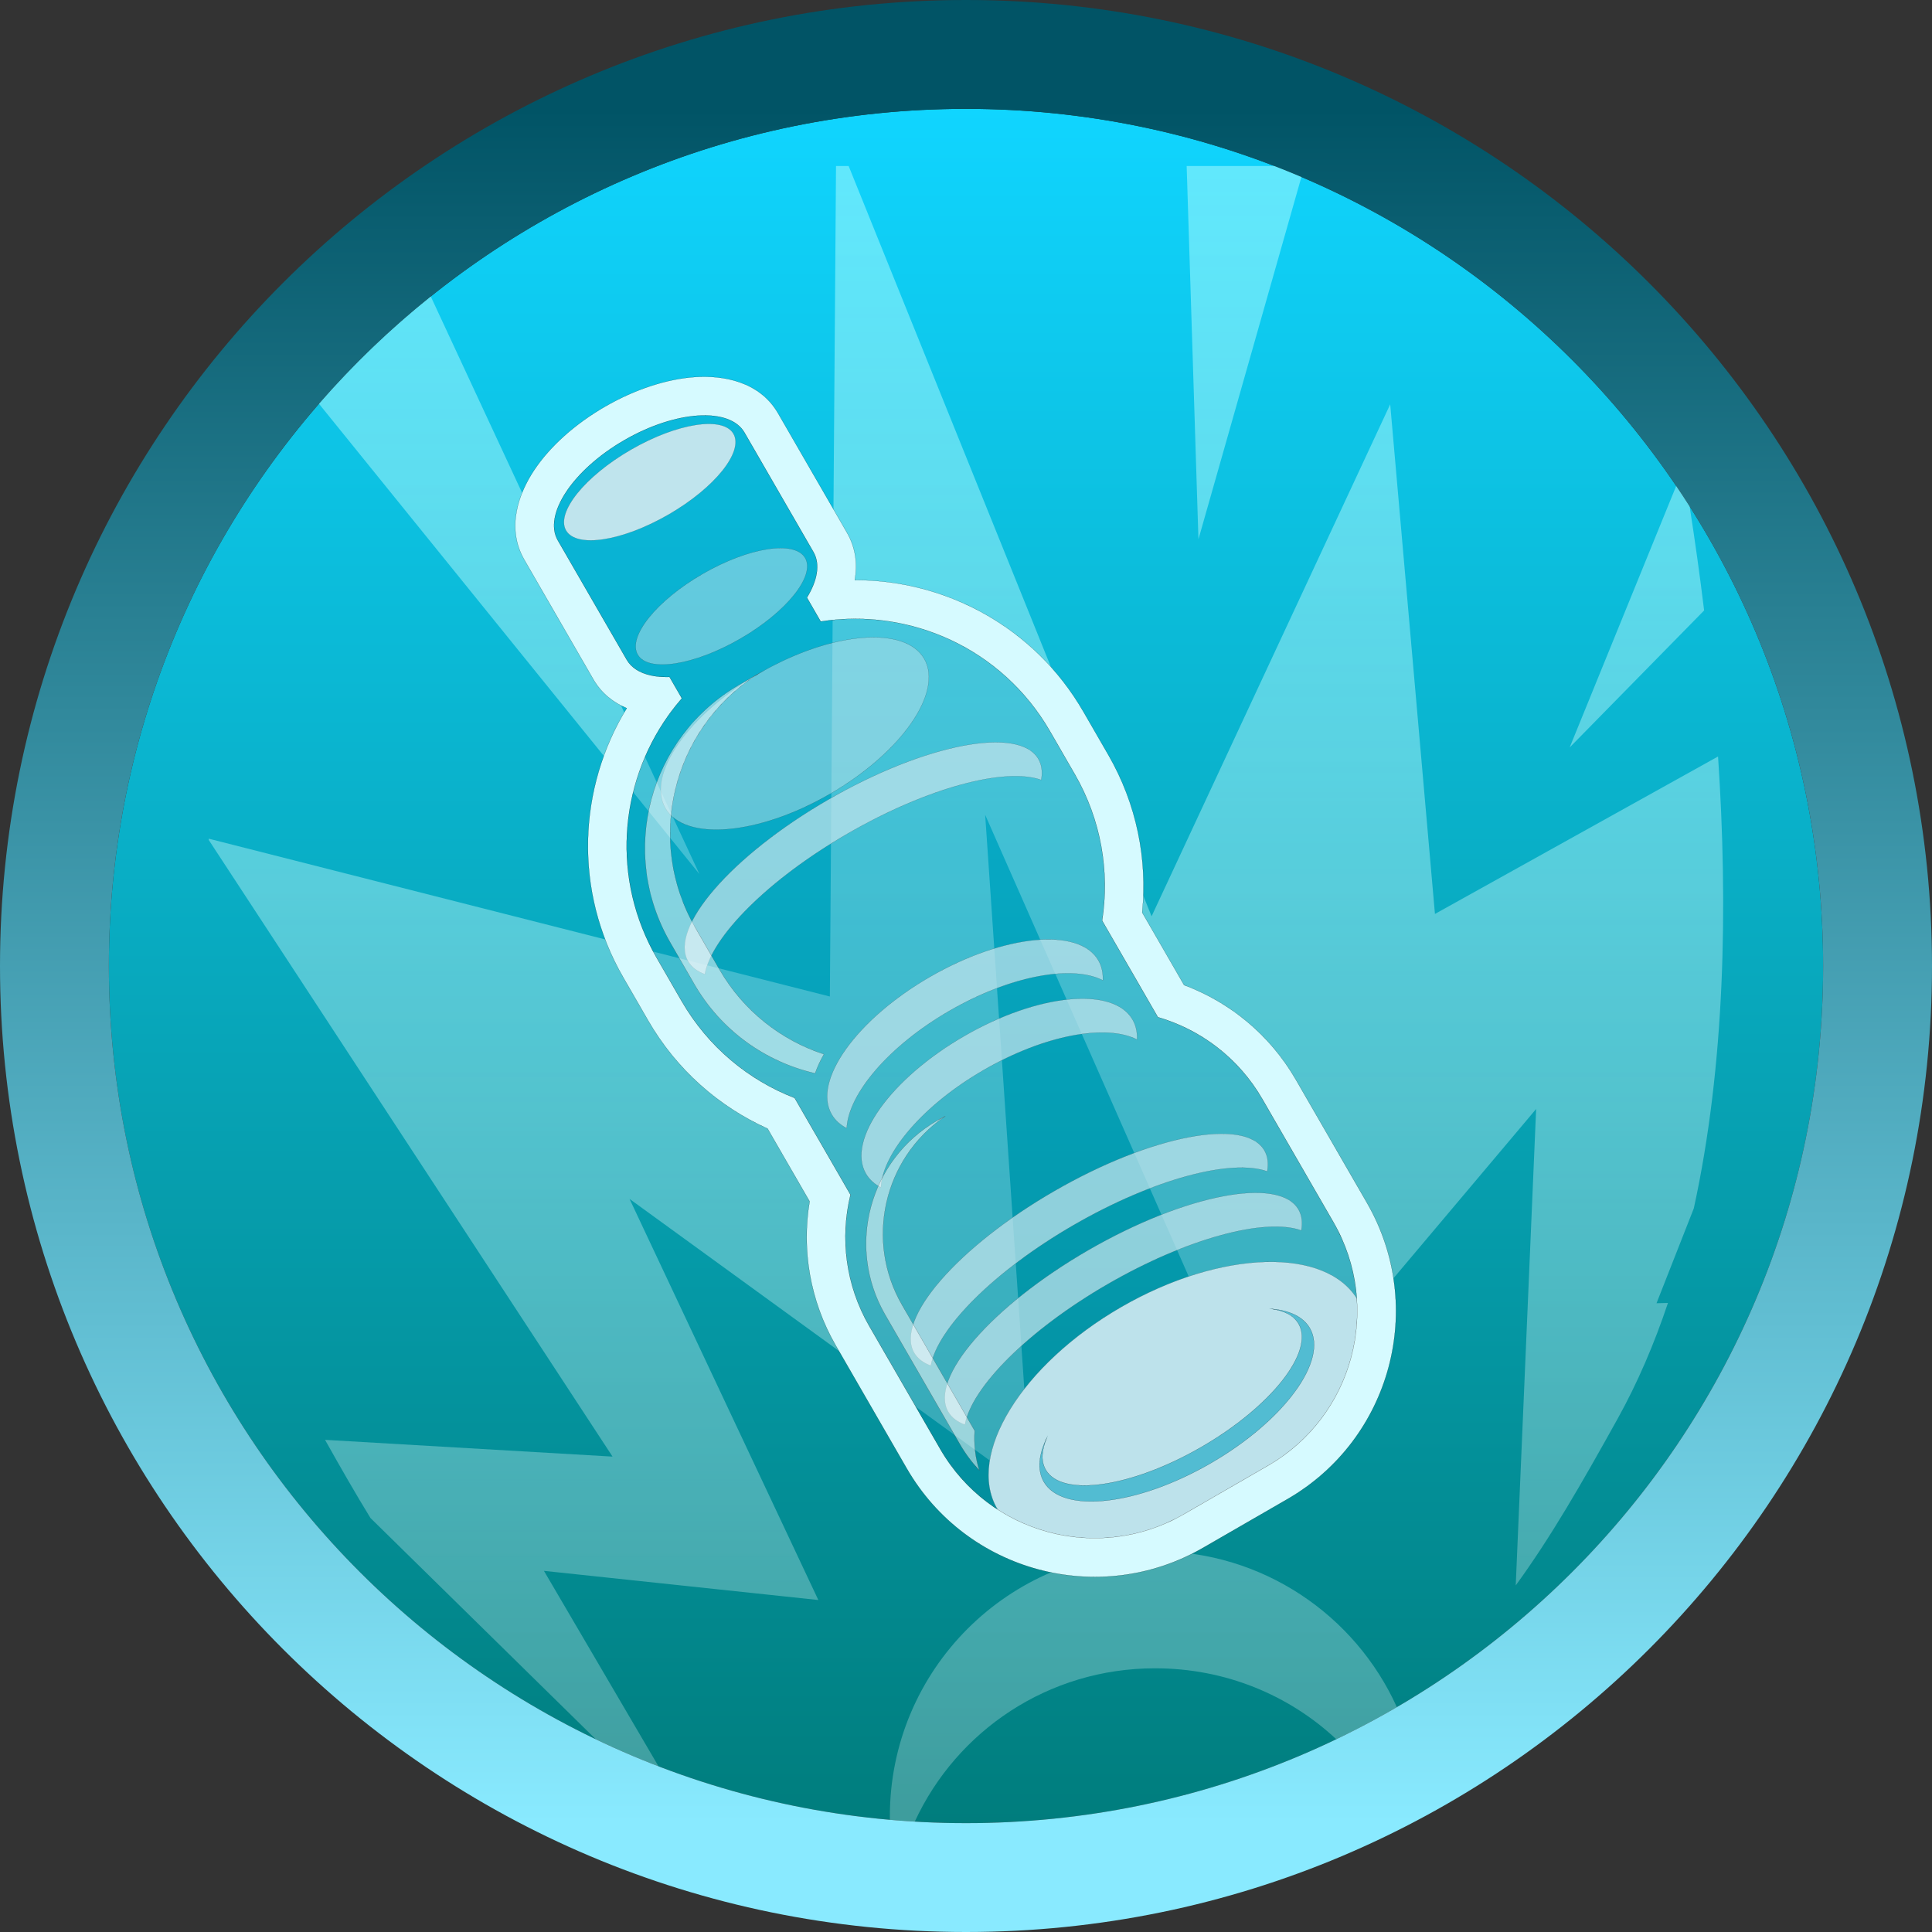 <svg width="14642" height="14642" viewBox="0 0 14642 14642" fill="none" xmlns="http://www.w3.org/2000/svg">
<rect x="0" y="0" width="14642" height="14642" fill="#333333" stroke="none"/>
<path d="M13817 7321C13817 10908.6 10908.6 13817 7321 13817C3733.36 13817 825 10908.6 825 7321C825 3733.36 3733.36 825 7321 825C10908.6 825 13817 3733.36 13817 7321Z" fill="url(#paint0_linear_160_5)"/>
<path fill-rule="evenodd" clip-rule="evenodd" d="M14642 7321C14642 11364.3 11364.3 14642 7321 14642C3277.72 14642 0 11364.3 0 7321C0 3277.72 3277.72 0 7321 0C11364.3 0 14642 3277.72 14642 7321ZM7321 13817C10908.6 13817 13817 10908.6 13817 7321C13817 3733.36 10908.6 825 7321 825C3733.36 825 825 3733.36 825 7321C825 10908.6 3733.36 13817 7321 13817Z" fill="url(#paint1_linear_160_5)"/>
<path opacity="0.5" fill-rule="evenodd" clip-rule="evenodd" d="M12703.4 3682.77C12738 3733.9 12771.9 3785.54 12805.1 3837.7C12844.6 4089.89 12881.8 4353.87 12915 4626.43L11896.1 5664.55L12703.4 3682.77ZM9657.83 1258C9726.8 1284.6 9795.19 1312.34 9863 1341.2L9082.63 4087.11L8993.3 1258H9657.83ZM2417.47 3060.17C2674.75 2764.34 2958.36 2492.01 3264.65 2246.84L5300.25 6623.7L2417.47 3060.17ZM10127.4 13181.2C10284 13106.1 10437.1 13024.8 10586.4 12937.8C10271 12240.6 9569.41 11755.8 8754.03 11755.8L8754.12 11755.8C7643.33 11755.8 6743.89 12655.4 6743.89 13766.2C6743.89 13774.8 6743.94 13783.3 6744.05 13791.7C6806.68 13797.2 6869.57 13801.9 6932.7 13805.6C7250.6 13117.5 7944.59 12643.5 8754.09 12643.5C9287 12643.5 9769.36 12846.6 10127.4 13181.2ZM4990.63 13386.5L4122.37 11905L6201.88 12126L4771.16 9086.19L7815.58 11297L7466.3 6175.46L9545.76 10891.7L11641.9 8404.59L11487.3 12015.3C11752.2 11651.2 11983.2 11249.6 12259.2 10752.7C12410.9 10479.5 12537.1 10184.9 12640.9 9874.54L12554.2 9876.75L12836.8 9157.75C13073.2 8076.84 13096.8 6870.89 13020.5 5733.17L10875 6926.46L10535.9 3064.06L8727.47 6944.32L6431.55 1258H6335.91L6289.25 7552.23L1582.3 6356.18C1582.2 6359.4 1582.1 6362.62 1582 6365.83L4642.26 11039.1L2463.4 10912.1C2583.05 11125.7 2695.41 11321.4 2807.56 11504.4L4515.66 13181.7C4670.68 13256 4829.1 13324.4 4990.63 13386.5Z" fill="url(#paint2_linear_160_5)"/>
<path d="M10292.1 9854.94C10527.9 10263.4 10106.7 10948 9351.35 11384.1C8595.97 11820.3 7792.46 11842.7 7556.65 11434.3C7320.83 11025.8 7742.03 10341.2 8497.4 9905.06C9252.78 9468.94 10056.3 9446.5 10292.1 9854.94Z" fill="#FCFCFC"/>
<path fill-rule="evenodd" clip-rule="evenodd" d="M10192.7 10608.7C10362.9 10332.1 10409 10059.2 10291.4 9855.37C10173.7 9651.55 9914.26 9555.08 9589.62 9564.15C9265.01 9573.21 8875.42 9687.8 8497.83 9905.8C8120.24 10123.8 7826.21 10403.9 7656.06 10680.5C7485.88 10957.1 7439.71 11230 7557.39 11433.8C7675.06 11637.6 7934.49 11734.1 8259.14 11725.1C8583.75 11716 8973.33 11601.4 9350.92 11383.4C9728.51 11165.4 10022.5 10885.3 10192.7 10608.7ZM9351.35 11384.1C10106.7 10948 10527.9 10263.4 10292.1 9854.94C10056.3 9446.5 9252.78 9468.94 8497.4 9905.06C7742.03 10341.2 7320.83 11025.8 7556.65 11434.3C7792.46 11842.7 8595.97 11820.3 9351.35 11384.1Z" fill="black"/>
<path d="M7004.78 4992.43C7151.27 5246.16 6830.75 5705.46 6288.87 6018.31C5746.99 6331.16 5188.96 6379.1 5042.48 6125.37C4895.99 5871.64 5216.51 5412.34 5758.39 5099.49C6300.26 4786.64 6858.29 4738.71 7004.78 4992.43Z" fill="#FCFCFC" fill-opacity="0.5"/>
<path fill-rule="evenodd" clip-rule="evenodd" d="M6904.26 5482.71C7033.77 5297.12 7077.02 5119.26 7004.04 4992.86C6931.06 4866.45 6755.4 4814.98 6529.93 4834.35C6304.52 4853.71 6029.67 4943.85 5758.81 5100.23C5487.96 5256.61 5272.46 5449.57 5143 5635.09C5013.49 5820.68 4970.24 5998.54 5043.22 6124.94C5116.2 6251.35 5291.85 6302.82 5517.33 6283.45C5742.73 6264.09 6017.59 6173.95 6288.44 6017.57C6559.3 5861.19 6774.79 5668.23 6904.26 5482.71ZM6288.87 6018.31C6830.75 5705.46 7151.27 5246.16 7004.78 4992.43C6858.29 4738.71 6300.26 4786.64 5758.39 5099.49C5216.51 5412.34 4895.99 5871.64 5042.48 6125.37C5188.96 6379.1 5746.99 6331.16 6288.87 6018.31Z" fill="black"/>
<path fill-rule="evenodd" clip-rule="evenodd" d="M8358.61 7430.41C8361.24 7374.38 8350.35 7323.02 8324.52 7278.29C8178.03 7024.56 7606.68 7080.18 7048.36 7402.53C6490.05 7724.87 6156.2 8191.87 6302.69 8445.59C6328.51 8490.32 6367.55 8525.44 6417.38 8551.18C6429.68 8289.41 6737.27 7925.75 7197.15 7660.24C7657.03 7394.73 8125.76 7310.17 8358.61 7430.41Z" fill="#FCFCFC" fill-opacity="0.75"/>
<path fill-rule="evenodd" clip-rule="evenodd" d="M8357.82 7429.04C8360.21 7373.67 8349.31 7322.93 8323.78 7278.71C8250.8 7152.32 8071.83 7102.76 7840.96 7125.23C7610.17 7147.7 7327.87 7242.14 7048.79 7403.27C6769.71 7564.39 6546.77 7761.65 6411.92 7950.29C6277.02 8138.99 6230.45 8318.77 6303.43 8445.16C6328.96 8489.38 6367.44 8524.19 6416.59 8549.8C6423.24 8418.91 6503.27 8262.9 6638.78 8106.55C6774.77 7949.64 6966.71 7792.29 7196.72 7659.5C7426.73 7526.7 7658.97 7439.15 7862.85 7399.83C8066.01 7360.65 8241.14 7369.34 8357.82 7429.04ZM8358.65 7429.47C8361.12 7373.81 8350.2 7322.77 8324.52 7278.29C8178.03 7024.56 7606.68 7080.18 7048.36 7402.53C6490.05 7724.87 6156.2 8191.87 6302.69 8445.59C6328.37 8490.07 6367.11 8525.05 6416.55 8550.74C6416.83 8550.89 6417.11 8551.03 6417.38 8551.18C6417.4 8550.86 6417.41 8550.55 6417.43 8550.24C6430.42 8288.54 6737.82 7925.43 7197.15 7660.24C7656.48 7395.04 8124.64 7310.38 8357.77 7429.98C8358.05 7430.12 8358.33 7430.27 8358.61 7430.41C8358.62 7430.1 8358.64 7429.78 8358.65 7429.47Z" fill="black"/>
<path fill-rule="evenodd" clip-rule="evenodd" d="M8617.79 7879.33C8620.42 7823.3 8609.53 7771.93 8583.7 7727.2C8437.21 7473.47 7865.85 7529.1 7307.54 7851.44C6749.23 8173.78 6415.38 8640.78 6561.87 8894.51C6587.69 8939.24 6626.73 8974.36 6676.56 9000.09C6688.86 8738.32 6996.45 8374.66 7456.33 8109.15C7916.21 7843.64 8384.94 7759.09 8617.79 7879.33Z" fill="#FCFCFC" fill-opacity="0.75"/>
<path fill-rule="evenodd" clip-rule="evenodd" d="M8617 7877.96C8619.39 7822.58 8608.49 7771.84 8582.96 7727.63C8509.98 7601.23 8331.01 7551.67 8100.14 7574.15C7869.35 7596.62 7587.04 7691.06 7307.97 7852.18C7028.89 8013.31 6805.95 8210.56 6671.1 8399.2C6536.2 8587.91 6489.63 8767.68 6562.61 8894.08C6588.14 8938.29 6626.62 8973.1 6675.77 8998.72C6682.41 8867.82 6762.45 8711.81 6897.96 8555.46C7033.95 8398.56 7225.89 8241.21 7455.9 8108.41C7685.91 7975.61 7918.15 7888.06 8122.03 7848.74C8325.19 7809.56 8500.32 7818.26 8617 7877.96ZM8617.83 7878.39C8620.3 7822.72 8609.38 7771.68 8583.7 7727.2C8437.21 7473.47 7865.85 7529.1 7307.54 7851.44C6749.23 8173.78 6415.38 8640.78 6561.87 8894.51C6587.55 8938.99 6626.29 8973.96 6675.73 8999.66C6676.01 8999.8 6676.29 8999.95 6676.56 9000.09C6676.58 8999.78 6676.59 8999.46 6676.61 8999.15C6689.6 8737.45 6997 8374.35 7456.33 8109.15C7915.66 7843.96 8383.82 7759.29 8616.95 7878.9C8617.23 7879.04 8617.51 7879.18 8617.79 7879.33C8617.8 7879.01 8617.82 7878.7 8617.83 7878.39Z" fill="black"/>
<path fill-rule="evenodd" clip-rule="evenodd" d="M9862.85 9325.89C9873.7 9265.11 9867.22 9211.2 9841.39 9166.47C9694.9 8912.74 8981.67 9050.28 8248.34 9473.67C7515.01 9897.06 7039.28 10446 7185.77 10699.7C7211.59 10744.4 7255.03 10777 7313.1 10798C7363.82 10514 7793.08 10080.1 8397.12 9731.38C9001.17 9382.64 9591.57 9227.83 9862.85 9325.89Z" fill="#FCFCFC" fill-opacity="0.75"/>
<path fill-rule="evenodd" clip-rule="evenodd" d="M9862.18 9324.74C9872.76 9264.51 9866.21 9211.17 9840.65 9166.9C9804.21 9103.78 9732.46 9064.88 9633.66 9048.73C9534.87 9032.58 9409.18 9039.2 9265.09 9066.99C8976.92 9122.56 8615.37 9262.75 8248.76 9474.41C7882.16 9686.07 7579.97 9929.09 7387.76 10150.9C7291.66 10261.8 7223.08 10367.3 7187.67 10460.9C7152.26 10554.6 7150.06 10636.1 7186.51 10699.3C7212.07 10743.5 7254.99 10775.9 7312.43 10796.8C7338.23 10654.7 7458.27 10475.5 7647.01 10288.4C7836.24 10100.7 8094.62 9905.04 8396.7 9730.64C8698.77 9556.24 8997.45 9430.32 9254.55 9360.26C9511 9290.38 9726.23 9276.03 9862.18 9324.74ZM9863 9325.03C9873.64 9264.6 9867.1 9210.99 9841.39 9166.47C9694.9 8912.74 8981.67 9050.28 8248.34 9473.67C7515.01 9897.06 7039.28 10446 7185.77 10699.7C7211.47 10744.2 7254.63 10776.7 7312.28 10797.7C7312.55 10797.8 7312.82 10797.9 7313.1 10798C7313.15 10797.7 7313.2 10797.4 7313.25 10797.1C7364.68 10513.2 7793.69 10079.8 8397.12 9731.38C9000.56 9382.99 9590.39 9228.14 9862.03 9325.59C9862.3 9325.69 9862.57 9325.79 9862.85 9325.89C9862.9 9325.6 9862.95 9325.32 9863 9325.03Z" fill="black"/>
<path fill-rule="evenodd" clip-rule="evenodd" d="M9604.48 8878.38C9615.34 8817.6 9608.85 8763.69 9583.02 8718.96C9436.53 8465.23 8723.3 8602.77 7989.97 9026.16C7256.64 9449.55 6780.91 9998.46 6927.4 10252.2C6953.22 10296.9 6996.67 10329.5 7054.73 10350.5C7105.45 10066.5 7534.72 9632.61 8138.76 9283.87C8742.8 8935.12 9333.21 8780.32 9604.48 8878.38Z" fill="#FCFCFC" fill-opacity="0.75"/>
<path fill-rule="evenodd" clip-rule="evenodd" d="M9603.81 8877.23C9614.4 8817 9607.84 8763.65 9582.28 8719.38C9545.84 8656.26 9474.09 8617.37 9375.29 8601.22C9276.51 8585.07 9150.81 8591.69 9006.72 8619.48C8718.55 8675.05 8357 8815.24 7990.4 9026.9C7623.79 9238.56 7321.61 9481.58 7129.4 9703.35C7033.29 9814.24 6964.71 9919.79 6929.3 10013.4C6893.89 10107.1 6891.7 10188.6 6928.14 10251.8C6953.7 10296 6996.62 10328.4 7054.07 10349.3C7079.86 10207.2 7199.9 10028 7388.65 9840.86C7577.87 9653.23 7836.26 9457.53 8138.33 9283.13C8440.4 9108.72 8739.08 8982.81 8996.18 8912.75C9252.63 8842.87 9467.86 8828.52 9603.81 8877.23ZM9604.63 8877.52C9615.27 8817.09 9608.73 8763.48 9583.02 8718.96C9436.53 8465.23 8723.3 8602.77 7989.97 9026.16C7256.64 9449.55 6780.91 9998.46 6927.4 10252.2C6953.1 10296.7 6996.26 10329.2 7053.91 10350.2C7054.19 10350.3 7054.46 10350.4 7054.73 10350.5C7054.78 10350.2 7054.83 10349.9 7054.88 10349.6C7106.31 10065.6 7535.32 9632.26 8138.76 9283.87C8742.19 8935.47 9332.02 8780.63 9603.66 8878.08C9603.93 8878.18 9604.21 8878.28 9604.48 8878.38C9604.53 8878.09 9604.58 8877.81 9604.63 8877.52Z" fill="black"/>
<path fill-rule="evenodd" clip-rule="evenodd" d="M7891.72 5911.8C7902.58 5851.02 7896.09 5797.11 7870.26 5752.38C7723.78 5498.65 7010.54 5636.19 6277.21 6059.58C5543.88 6482.97 5068.15 7031.88 5214.64 7285.6C5240.47 7330.34 5283.91 7362.91 5341.97 7383.89C5392.69 7099.94 5821.96 6666.03 6426 6317.29C7030.04 5968.55 7620.45 5813.74 7891.72 5911.8Z" fill="#FCFCFC" fill-opacity="0.75"/>
<path fill-rule="evenodd" clip-rule="evenodd" d="M7891.06 5910.65C7901.64 5850.42 7895.08 5797.08 7869.52 5752.81C7833.08 5689.69 7761.33 5650.79 7662.54 5634.64C7563.75 5618.49 7438.05 5625.11 7293.97 5652.9C7005.8 5708.47 6644.24 5848.66 6277.64 6060.32C5911.03 6271.98 5608.85 6515 5416.64 6736.77C5320.53 6847.67 5251.95 6953.21 5216.54 7046.84C5181.13 7140.47 5178.94 7222.06 5215.38 7285.18C5240.94 7329.45 5283.86 7361.8 5341.31 7382.74C5367.1 7240.65 5487.14 7061.43 5675.89 6874.28C5865.11 6686.66 6123.5 6490.95 6425.57 6316.55C6727.64 6142.15 7026.32 6016.23 7283.42 5946.17C7539.87 5876.29 7755.1 5861.94 7891.06 5910.65ZM7891.87 5910.94C7902.52 5850.51 7895.97 5796.9 7870.26 5752.38C7723.78 5498.65 7010.54 5636.19 6277.21 6059.58C5543.88 6482.97 5068.15 7031.88 5214.64 7285.6C5240.35 7330.13 5283.5 7362.6 5341.16 7383.6C5341.43 7383.7 5341.7 7383.8 5341.97 7383.89C5342.02 7383.61 5342.07 7383.33 5342.13 7383.04C5393.55 7099.07 5822.56 6665.68 6426 6317.29C7029.44 5968.9 7619.26 5814.05 7890.9 5911.5C7891.18 5911.6 7891.45 5911.7 7891.72 5911.8C7891.77 5911.51 7891.82 5911.23 7891.87 5910.94Z" fill="black"/>
<path d="M6102.46 4228.53C6181.07 4364.67 5960.56 4639.14 5609.95 4841.57C5259.33 5043.99 4911.38 5097.73 4832.78 4961.58C4754.17 4825.43 4974.68 4550.97 5325.3 4348.54C5675.91 4146.11 6023.86 4092.38 6102.46 4228.53Z" fill="#FCFCFC" fill-opacity="0.5"/>
<path fill-rule="evenodd" clip-rule="evenodd" d="M6107.16 4353.03C6122.21 4305.13 6121.21 4262.71 6101.72 4228.95C6082.23 4195.2 6046 4173.12 5996.99 4162.21C5947.98 4151.3 5886.27 4151.56 5816.01 4162.41C5675.5 4184.11 5500.96 4248.11 5325.72 4349.28C5150.48 4450.45 5007.79 4569.61 4918.75 4680.45C4874.22 4735.87 4843.14 4789.18 4828.08 4837.08C4813.03 4884.98 4814.03 4927.39 4833.52 4961.15C4853.01 4994.91 4889.24 5016.98 4938.25 5027.9C4987.26 5038.81 5048.97 5038.54 5119.23 5027.69C5259.74 5005.99 5434.28 4942 5609.52 4840.83C5784.76 4739.65 5927.45 4620.49 6016.49 4509.66C6061.02 4454.23 6092.1 4400.93 6107.16 4353.03ZM5609.95 4841.57C5960.56 4639.14 6181.07 4364.67 6102.46 4228.53C6023.86 4092.38 5675.91 4146.11 5325.3 4348.54C4974.68 4550.97 4754.17 4825.43 4832.78 4961.58C4911.38 5097.73 5259.33 5043.99 5609.95 4841.57Z" fill="black"/>
<path d="M5559.04 3287.3C5637.65 3423.45 5417.14 3697.91 5066.52 3900.34C4715.91 4102.77 4367.96 4156.5 4289.36 4020.35C4210.75 3884.21 4431.26 3609.74 4781.87 3407.31C5132.49 3204.89 5480.44 3151.15 5559.04 3287.3Z" fill="white"/>
<path fill-rule="evenodd" clip-rule="evenodd" d="M5563.74 3411.8C5578.79 3363.9 5577.79 3321.49 5558.3 3287.73C5538.81 3253.97 5502.58 3231.9 5453.57 3220.98C5404.55 3210.07 5342.85 3210.34 5272.59 3221.19C5132.08 3242.89 4957.54 3306.88 4782.3 3408.05C4607.06 3509.23 4464.37 3628.39 4375.33 3739.22C4330.8 3794.65 4299.72 3847.95 4284.66 3895.85C4269.61 3943.75 4270.61 3986.17 4290.1 4019.93C4309.59 4053.68 4345.82 4075.76 4394.83 4086.67C4443.84 4097.58 4505.55 4097.32 4575.81 4086.47C4716.32 4064.77 4890.86 4000.77 5066.1 3899.6C5241.33 3798.43 5384.03 3679.27 5473.07 3568.43C5517.6 3513.01 5548.68 3459.7 5563.74 3411.8ZM5066.52 3900.34C5417.14 3697.91 5637.65 3423.45 5559.04 3287.3C5480.44 3151.15 5132.49 3204.89 4781.87 3407.31C4431.26 3609.74 4210.75 3884.21 4289.36 4020.35C4367.96 4156.5 4715.91 4102.77 5066.52 3900.34Z" fill="black"/>
<path fill-rule="evenodd" clip-rule="evenodd" d="M4731.9 3335.31C5122.74 3109.66 5530.52 3084.25 5642.7 3278.55L6165.02 4183.23C6218.04 4275.06 6195.54 4399.54 6115.81 4529.11L6220.12 4709.79C6894.6 4604.03 7595 4913.31 7956.8 5539.97L8145.21 5866.32C8346.94 6215.72 8410.59 6606.94 8353.09 6976.82L8775.46 7708.38C9098.09 7802.34 9386.37 8016.06 9567.65 8330.06L10105.4 9261.48C10478.6 9907.79 10257.1 10734.2 9610.81 11107.4L8971.42 11476.5C8325.11 11849.7 7498.69 11628.2 7125.54 10981.9L6587.78 10050.5C6406.7 9736.86 6365.65 9380.81 6445.21 9054.72L6021.92 8321.56C5673.35 8186.31 5366.83 7935.75 5165.34 7586.75L4976.92 7260.4C4603.89 6614.3 4703.02 5825.16 5167.24 5292.52L5073.81 5130.7C4921.73 5134.97 4802.68 5092.22 4749.67 5000.39L4227.35 4095.71C4115.17 3901.4 4341.07 3560.96 4731.9 3335.31Z" fill="#0097B8" fill-opacity="0.25"/>
<path fill-rule="evenodd" clip-rule="evenodd" d="M5291.75 3148.6C5456.67 3138.32 5587.11 3180.54 5643.45 3278.13L6165.76 4182.8C6218.96 4274.94 6196.38 4399.61 6116.81 4529.12L6220.58 4708.86C6895.21 4603.31 7595.66 4912.75 7957.54 5539.54L8145.96 5865.89C8347.73 6215.37 8411.43 6606.68 8353.99 6976.65L8776.03 7707.65C9098.74 7801.73 9387.06 8015.54 9568.4 8329.63L10106.2 9261.06C10479.5 9907.77 10258 10734.7 9611.25 11108.1L8971.85 11477.3C8325.14 11850.6 7498.19 11629.1 7124.8 10982.3L6587.04 10050.9C6405.91 9737.19 6364.8 9381.05 6444.3 9054.85L6021.33 8322.25C5672.7 8186.9 5366.14 7936.26 5164.6 7587.18L4976.19 7260.83C4603.08 6614.58 4702.09 5825.32 5166.19 5292.42L5073.33 5131.57C4921.38 5135.73 4802.13 5092.95 4748.93 5000.81L4226.61 4096.14C4170.27 3998.55 4198.92 3864.48 4290.29 3726.79C4381.68 3589.06 4535.97 3447.45 4731.48 3334.57C4926.99 3221.7 5126.77 3158.88 5291.75 3148.6ZM5073.82 5130.7L5167.24 5292.52C4703.02 5825.16 4603.9 6614.3 4976.93 7260.4L5165.35 7586.75C5366.84 7935.75 5673.35 8186.31 6021.92 8321.56L6445.21 9054.72C6365.65 9380.81 6406.71 9736.86 6587.78 10050.5L7125.55 10981.9C7498.69 11628.2 8325.12 11849.7 8971.42 11476.5L9610.82 11107.4C10257.1 10734.2 10478.6 9907.79 10105.4 9261.49L9567.66 8330.06C9386.37 8016.06 9098.1 7802.35 8775.47 7708.38L8353.1 6976.82C8410.59 6606.94 8346.94 6215.72 8145.22 5866.32L7956.8 5539.97C7595 4913.32 6894.6 4604.03 6220.13 4709.8L6115.81 4529.11C6195.55 4399.54 6218.04 4275.06 6165.02 4183.23L5642.71 3278.55C5530.53 3084.25 5122.75 3109.66 4731.91 3335.31C4341.07 3560.96 4115.17 3901.4 4227.35 4095.71L4749.67 5000.39C4802.69 5092.22 4921.74 5134.97 5073.82 5130.7Z" fill="black"/>
<path fill-rule="evenodd" clip-rule="evenodd" d="M5273.59 2857.28C5472.4 2844.89 5754.38 2886.51 5896.21 3132.18L6418.53 4036.86C6487.78 4156.81 6497.93 4281.65 6477.83 4396.66C7167.93 4395.15 7840.14 4752.45 8210.31 5393.6L8398.73 5719.95C8615.87 6096.06 8696.56 6514.2 8655.93 6915.87L8973.47 7465.87C9318.3 7594.72 9622.68 7839.9 9821.17 8183.68L10358.9 9115.11C10812.9 9901.43 10543.5 10906.9 9757.18 11360.9L9117.78 11730C8331.46 12184 7326 11914.6 6872.02 11128.3L6334.26 10196.9C6136.01 9853.47 6075.76 9467.77 6136.25 9105.07L5817.66 8553.25C5450.01 8387.53 5128.72 8108.8 4911.82 7733.12L4723.4 7406.76C4344.78 6750.98 4381.29 5970.01 4750.56 5367.21C4651.33 5325.57 4559.57 5256.6 4496.14 5146.75L3973.83 4242.07C3831.99 3996.4 3936.93 3731.39 4047.07 3565.41C4168.31 3382.69 4359.49 3212.3 4585.53 3081.79C4811.57 2951.29 5054.73 2870.92 5273.59 2857.28ZM4930.76 5118.52C4848.06 5100.01 4784.56 5060.83 4749.66 5000.38L4227.34 4095.7C4115.16 3901.4 4341.06 3560.96 4731.9 3335.31C5122.74 3109.66 5530.52 3084.25 5642.7 3278.55L6165.01 4183.23C6218.03 4275.06 6195.53 4399.53 6115.8 4529.1L6220.12 4709.79C6894.59 4604.03 7594.99 4913.31 7956.79 5539.97L8145.21 5866.32C8346.93 6215.71 8410.58 6606.94 8353.09 6976.81L8775.46 7708.37C9098.09 7802.34 9386.36 8016.06 9567.65 8330.05L10105.4 9261.48C10478.6 9907.79 10257.1 10734.2 9610.81 11107.4L8971.41 11476.5C8325.11 11849.7 7498.68 11628.2 7125.54 10981.9L6587.77 10050.5C6406.7 9736.85 6365.64 9380.8 6445.2 9054.72L6021.91 8321.56C5673.34 8186.3 5366.83 7935.74 5165.34 7586.75L4976.92 7260.4C4633.42 6665.45 4690.27 5949.22 5063.88 5423.66C5069.63 5415.57 5075.45 5407.54 5081.35 5399.54C5108.41 5362.86 5137.05 5327.15 5167.23 5292.52L5073.81 5130.7C5039.63 5131.66 5007.13 5130.24 4976.67 5126.43C4960.79 5124.44 4945.47 5121.81 4930.76 5118.52Z" fill="#D6FAFF"/>
<path fill-rule="evenodd" clip-rule="evenodd" d="M6114.81 4529.09L6115.08 4528.66C6194.75 4399.18 6217.06 4275.08 6164.28 4183.66L5641.96 3278.98C5586.12 3182.26 5456.57 3140.04 5291.85 3150.3C5127.19 3160.56 4927.66 3223.28 4732.33 3336.05C4537 3448.82 4382.92 3590.26 4291.71 3727.74C4200.45 3865.26 4172.25 3998.56 4228.09 4095.28L4750.41 4999.95C4785.15 5060.13 4848.41 5099.21 4930.95 5117.68C4945.64 5120.97 4960.93 5123.6 4976.78 5125.58C5007.19 5129.39 5039.65 5130.8 5073.79 5129.85L5074.3 5129.83L5168.28 5292.62L5167.88 5293.08C5137.72 5327.69 5109.09 5363.38 5082.04 5400.05C5076.15 5408.04 5070.33 5416.07 5064.59 5424.15C4691.16 5949.45 4634.34 6665.32 4977.66 7259.97L5166.08 7586.32C5367.47 7935.14 5673.83 8185.58 6022.22 8320.76L6022.51 8320.87L6446.12 9054.59L6446.04 9054.92C6366.52 9380.8 6407.56 9736.62 6588.52 10050.1L7126.28 10981.5C7499.19 11627.4 8325.09 11848.7 8970.99 11475.8L9610.38 11106.6C10256.3 10733.7 10477.6 9907.81 10104.7 9261.91L9566.91 8330.48C9385.74 8016.68 9097.65 7803.1 8775.22 7709.19L8774.89 7709.1L8352.2 6976.98L8352.25 6976.68C8409.71 6607 8346.1 6215.97 8144.47 5866.74L7956.05 5540.39C7594.44 4914.06 6894.39 4604.93 6220.26 4710.64L6219.68 4710.73L6114.81 4529.09ZM5273.54 2856.42C5472.44 2844.03 5754.87 2885.64 5896.96 3131.76L6419.28 4036.43C6488.44 4156.24 6498.74 4280.91 6478.85 4395.81C7168.88 4394.65 7840.91 4752.06 8211.05 5393.17L8399.47 5719.52C8616.66 6095.71 8697.39 6513.92 8656.81 6915.69L8974.06 7465.18C9318.96 7594.12 9623.38 7839.39 9821.91 8183.26L10359.7 9114.69C10813.9 9901.41 10544.3 10907.4 9757.61 11361.6L9118.21 11730.8C8331.49 12185 7325.5 11915.4 6871.28 11128.7L6333.52 10197.3C6135.22 9853.81 6074.93 9468.03 6135.36 9105.24L5817.06 8553.92C5449.36 8388.11 5128.02 8109.3 4911.08 7733.54L4722.66 7407.19C4344.06 6751.43 4380.37 5970.55 4749.31 5367.61C4650.29 5325.87 4558.74 5256.88 4495.41 5147.18L3973.09 4242.5C3831 3996.39 3936.17 3730.99 4046.36 3564.94C4167.69 3382.09 4358.98 3211.61 4585.11 3081.05C4811.24 2950.49 5054.52 2870.07 5273.54 2856.42ZM4749.76 5366.87C4650.84 5325.2 4559.4 5256.31 4496.15 5146.75L3973.83 4242.07C3831.99 3996.4 3936.94 3731.39 4047.07 3565.41C4168.31 3382.69 4359.49 3212.3 4585.53 3081.79C4811.58 2951.29 5054.73 2870.92 5273.59 2857.28C5472.4 2844.89 5754.38 2886.51 5896.22 3132.18L6418.53 4036.86C6487.61 4156.51 6497.88 4281.03 6477.98 4395.81C6477.94 4396.09 6477.89 4396.38 6477.84 4396.66C6478.13 4396.66 6478.41 4396.66 6478.7 4396.66C7168.5 4395.45 7840.3 4752.72 8210.31 5393.6L8398.73 5719.95C8615.88 6096.06 8696.56 6514.2 8655.93 6915.87L8973.47 7465.87C9318.31 7594.72 9622.69 7839.9 9821.17 8183.68L10358.9 9115.11C10812.9 9901.43 10543.5 10906.9 9757.18 11360.9L9117.79 11730C8331.47 12184 7326 11914.6 6872.02 11128.3L6334.26 10196.9C6136.01 9853.47 6075.77 9467.77 6136.26 9105.07L5817.66 8553.25C5450.01 8387.53 5128.72 8108.8 4911.82 7733.12L4723.4 7406.77C4344.94 6751.25 4381.27 5970.65 4750.11 5367.95C4750.26 5367.7 4750.41 5367.45 4750.56 5367.21C4750.29 5367.1 4750.03 5366.99 4749.76 5366.87ZM6220.12 4709.79L6115.8 4529.11C6195.54 4399.53 6218.04 4275.06 6165.02 4183.23L5642.7 3278.55C5530.52 3084.25 5122.74 3109.66 4731.9 3335.31C4341.06 3560.96 4115.17 3901.4 4227.35 4095.71L4749.66 5000.38C4784.56 5060.83 4848.07 5100.01 4930.77 5118.52C4945.48 5121.81 4960.8 5124.45 4976.67 5126.43C5007.13 5130.24 5039.64 5131.66 5073.81 5130.7L5167.23 5292.52C5137.05 5327.15 5108.42 5362.86 5081.35 5399.54C5075.46 5407.54 5069.64 5415.58 5063.89 5423.66C4690.28 5949.22 4633.43 6665.45 4976.92 7260.4L5165.34 7586.75C5366.83 7935.74 5673.35 8186.3 6021.92 8321.56L6445.21 9054.72C6365.64 9380.8 6406.7 9736.85 6587.78 10050.5L7125.54 10981.9C7498.68 11628.2 8325.11 11849.7 8971.42 11476.5L9610.81 11107.4C10257.1 10734.2 10478.6 9907.79 10105.4 9261.48L9567.65 8330.05C9386.37 8016.06 9098.09 7802.34 8775.46 7708.37L8353.09 6976.81C8410.59 6606.94 8346.94 6215.71 8145.21 5866.32L7956.8 5539.97C7595 4913.31 6894.6 4604.03 6220.12 4709.79Z" fill="black"/>
<path fill-rule="evenodd" clip-rule="evenodd" d="M9174.3 11090.4C9731.26 10768.9 10068.4 10310 9927.23 10065.6C9874.91 9974.97 9764.23 9926.54 9617.27 9917.84C9723.94 9928.8 9802.84 9966.59 9841.23 10033.1C9962.71 10243.5 9632.41 10661.6 9103.49 10967C8574.57 11272.3 8047.32 11349.3 7925.84 11138.9C7886.2 11070.3 7894.67 10979.5 7942.45 10877.7C7872.1 11013.3 7856.65 11137.1 7910.3 11230.1C8051.42 11474.5 8617.34 11412 9174.3 11090.4ZM8622.08 10229.5C8635.77 10221.2 8649.61 10213.1 8663.58 10205C8672.36 10200 8681.13 10195 8689.91 10190C8681.01 10195 8672.12 10200.1 8663.22 10205.2C8649.37 10213.2 8635.65 10221.3 8622.08 10229.5Z" fill="#52BCD2"/>
<path fill-rule="evenodd" clip-rule="evenodd" d="M9946.61 10283.4C9967.03 10201.1 9961.63 10126.9 9926.49 10066C9878.4 9982.73 9780.74 9935.1 9650.55 9921.42C9740.58 9936.36 9807.5 9972.94 9841.97 10032.6C9872.49 10085.5 9874.59 10151.4 9852.4 10225.1C9830.22 10298.8 9783.72 10380.4 9716.93 10464.9C9583.34 10634.1 9368.45 10815 9103.92 10967.7C8839.39 11120.4 8575.25 11216.1 8362 11247.2C8255.38 11262.8 8161.44 11262.2 8086.53 11244.6C8011.61 11227 7955.63 11192.2 7925.1 11139.4C7889.61 11077.9 7892.55 10998.9 7927.4 10910.4C7870.9 11033.1 7861.88 11144.5 7911.04 11229.6C7946.18 11290.5 8007.79 11332.3 8089.25 11355.8C8170.71 11379.2 8271.97 11384.3 8386.27 11371.6C8614.86 11346.4 8895.47 11250.4 9173.87 11089.7C9452.27 10928.9 9675.69 10733.9 9811.86 10548.6C9879.94 10455.9 9926.19 10365.7 9946.61 10283.4ZM7933.67 10895.2C7870.9 11023.9 7858.96 11141.1 7910.3 11230.1C8051.42 11474.5 8617.34 11412 9174.3 11090.4C9731.26 10768.9 10068.4 10310 9927.23 10065.6C9877.08 9978.72 9773.29 9930.62 9635.32 9919.13C9629.37 9918.63 9623.35 9918.2 9617.27 9917.84C9623.35 9918.47 9629.33 9919.18 9635.23 9919.98C9732.8 9933.2 9805.03 9970.38 9841.23 10033.1C9962.71 10243.5 9632.41 10661.6 9103.49 10967C8574.57 11272.3 8047.32 11349.3 7925.84 11138.9C7888.53 11074.3 7893.84 10990.1 7934.44 10895.5C7936.98 10889.6 7939.65 10883.7 7942.45 10877.7C7939.42 10883.5 7936.49 10889.4 7933.67 10895.2ZM8622.08 10229.5C8635.65 10221.3 8649.37 10213.2 8663.22 10205.2C8663.34 10205.1 8663.46 10205.1 8663.57 10205C8672.35 10199.9 8681.13 10194.9 8689.91 10190C8681.13 10195 8672.36 10200 8663.58 10205C8663.46 10205.1 8663.35 10205.2 8663.23 10205.2C8649.37 10213.2 8635.66 10221.3 8622.08 10229.5Z" fill="black"/>
<path fill-rule="evenodd" clip-rule="evenodd" d="M5078.81 7142.52C4684.05 6458.78 4918.32 5584.49 5602.06 5189.73L5905.66 5014.45C5906.16 5014.16 5906.65 5013.88 5907.14 5013.59L5793.95 5078.95C5110.21 5473.7 4875.94 6348 5270.7 7031.74L5452.01 7345.79C5635.3 7663.26 5921.98 7883.82 6244.96 7989.52C6216.62 8039.03 6194.06 8087.74 6177.74 8134.98C5804.57 8049.07 5466.69 7814.36 5260.13 7456.57L5078.81 7142.52Z" fill="white" fill-opacity="0.5"/>
<path fill-rule="evenodd" clip-rule="evenodd" d="M5602.49 5190.47C4919.16 5584.99 4685.03 6458.77 5079.55 7142.1L5260.87 7456.14C5467.17 7813.48 5804.53 8047.97 6177.18 8133.97C6193.41 8087.2 6215.73 8038.99 6243.69 7990.01C5920.93 7884.12 5634.48 7663.55 5451.27 7346.21L5269.96 7032.17C4886.79 6368.51 5095.89 5525.43 5733.27 5114.97L5602.49 5190.47ZM5751.16 5104.64C5765.22 5095.86 5779.48 5087.3 5793.95 5078.95L5907.14 5013.59C5906.65 5013.88 5906.16 5014.16 5905.66 5014.45L5602.06 5189.73C4918.32 5584.49 4684.05 6458.78 5078.81 7142.52L5260.13 7456.57C5466.69 7814.36 5804.57 8049.07 6177.74 8134.98C6193.98 8087.99 6216.39 8039.53 6244.52 7990.28C6244.67 7990.03 6244.81 7989.77 6244.96 7989.52C6244.68 7989.43 6244.4 7989.34 6244.13 7989.25C5921.49 7883.45 5635.15 7662.98 5452.01 7345.79L5270.7 7031.74C4884.29 6362.46 5100.58 5510.61 5751.16 5104.64Z" fill="black"/>
<path fill-rule="evenodd" clip-rule="evenodd" d="M6707.78 9963.97C6410.21 9448.57 6586.8 8789.53 7102.2 8491.96C7123.86 8479.46 7145.76 8467.8 7167.89 8456.96C6701.64 8770.27 6551.56 9395.84 6836.62 9889.58L7387.16 10843.1C7380.4 10945.4 7391.76 11047.3 7422.73 11144.6C7366.48 11084.9 7316.2 11017.8 7273.4 10943.7L6707.78 9963.97Z" fill="white" fill-opacity="0.5"/>
<path fill-rule="evenodd" clip-rule="evenodd" d="M7102.63 8492.71C6587.64 8790.04 6411.19 9448.55 6708.52 9963.55L7274.14 10943.2C7316.25 11016.2 7365.61 11082.3 7420.78 11141.3C7390.66 11045 7379.65 10944.3 7386.29 10843.3L6835.88 9890.01C6552.72 9399.55 6698.58 8779.13 7157.03 8463.31C7138.74 8472.54 7120.6 8482.33 7102.63 8492.71ZM7162.67 8460.49C6700.53 8774.95 6552.62 9397.69 6836.62 9889.58L7387.16 10843.1C7380.45 10944.7 7391.61 11046 7422.13 11142.7C7422.33 11143.4 7422.53 11144 7422.73 11144.6C7422.28 11144.1 7421.82 11143.7 7421.37 11143.2C7365.67 11083.8 7315.86 11017.2 7273.4 10943.7L6707.78 9963.97C6410.21 9448.57 6586.8 8789.53 7102.2 8491.96C7122.01 8480.53 7142.03 8469.79 7162.24 8459.75C7164.12 8458.81 7166 8457.88 7167.89 8456.96C7166.14 8458.13 7164.4 8459.31 7162.67 8460.49Z" fill="black"/>
<defs>
<linearGradient id="paint0_linear_160_5" x1="7321" y1="825" x2="7321" y2="13817" gradientUnits="userSpaceOnUse">
<stop stop-color="#10D5FF"/>
<stop offset="1" stop-color="#007D7D"/>
</linearGradient>
<linearGradient id="paint1_linear_160_5" x1="7321" y1="825" x2="7321" y2="13817" gradientUnits="userSpaceOnUse">
<stop stop-color="#015466"/>
<stop offset="1" stop-color="#89EAFF"/>
</linearGradient>
<linearGradient id="paint2_linear_160_5" x1="7320.68" y1="1258" x2="7320.68" y2="14210" gradientUnits="userSpaceOnUse">
<stop stop-color="#B2FEFF"/>
<stop offset="1" stop-color="white" stop-opacity="0.47"/>
</linearGradient>
</defs>
</svg>
